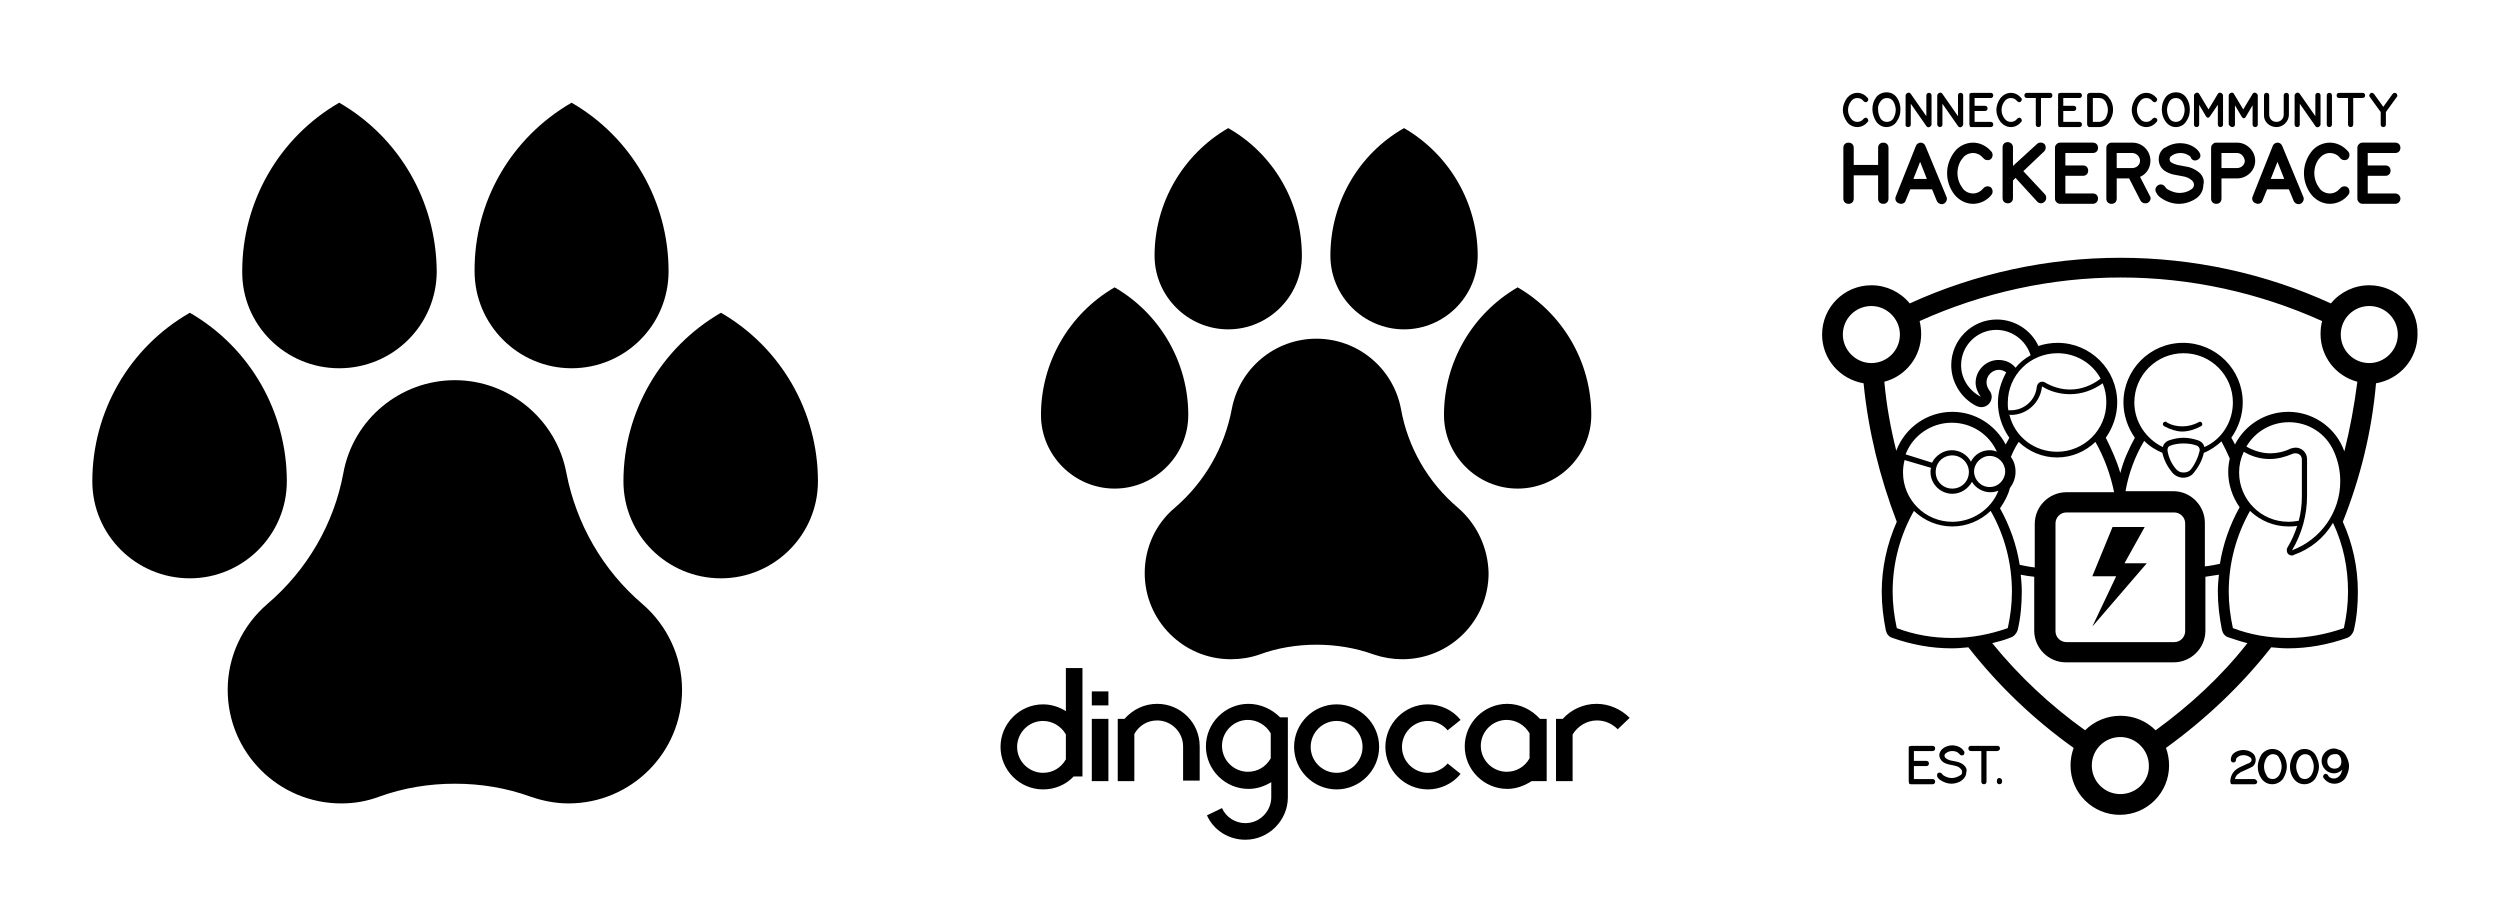 <?xml version="1.0" encoding="utf-8"?>
<!-- Generator: Adobe Illustrator 13.0.0, SVG Export Plug-In . SVG Version: 6.00 Build 14948)  -->
<!DOCTYPE svg PUBLIC "-//W3C//DTD SVG 1.1//EN" "http://www.w3.org/Graphics/SVG/1.1/DTD/svg11.dtd">
<svg version="1.1" id="Layer_1" xmlns="http://www.w3.org/2000/svg" xmlns:xlink="http://www.w3.org/1999/xlink" x="0px" y="0px"
	 width="482px" height="178px" viewBox="0 0 482 178" enable-background="new 0 0 482 178" xml:space="preserve">
<path d="M396.8,24c0,0.1,0.1,0.3,0.1,0.4c0.1,0.1,0.2,0.1,0.4,0.1h3.6c0.3,0,0.5-0.2,0.5-0.5s-0.2-0.5-0.5-0.5v0h-3.1v-2.1h2
	c0.3,0,0.5-0.2,0.5-0.5c0-0.3-0.2-0.5-0.5-0.5h-2v-1.5h3.1c0.3,0,0.5-0.2,0.5-0.5c0-0.3-0.2-0.5-0.5-0.5h-3.6
	c-0.1,0-0.3,0.1-0.4,0.1c-0.1,0.1-0.1,0.2-0.1,0.4v2.5c0,0,0,0,0,0s0,0,0,0V24z M442.9,24.5c0.3,0,0.5-0.2,0.5-0.5v-4l3,4.3
	c0.1,0.2,0.4,0.3,0.6,0.2c0.2-0.1,0.4-0.3,0.4-0.5v-5.6c0-0.3-0.2-0.5-0.5-0.5s-0.5,0.2-0.5,0.5l0,4l-3-4.3
	c-0.1-0.2-0.4-0.3-0.6-0.2c-0.2,0.1-0.4,0.3-0.4,0.5V24C442.4,24.3,442.6,24.5,442.9,24.5z M389.7,23.5c0.2-0.2,0.1-0.5-0.1-0.7
	c-0.2-0.2-0.5-0.1-0.7,0.1c-0.3,0.4-0.7,0.6-1.2,0.6c-0.5,0-0.9-0.2-1.2-0.6c-0.4-0.5-0.6-1.1-0.6-1.7c0-0.6,0.2-1.2,0.6-1.7
	c0.3-0.4,0.7-0.6,1.2-0.6c0.5,0,0.9,0.2,1.2,0.6c0.2,0.2,0.5,0.3,0.7,0.1s0.3-0.5,0.1-0.7c-0.5-0.6-1.2-1-2-1c-0.8,0-1.5,0.4-2,1
	c-0.5,0.7-0.8,1.5-0.8,2.3s0.3,1.6,0.8,2.3c0.5,0.6,1.2,1,2,1C388.5,24.5,389.2,24.1,389.7,23.5z M419.5,24.5c0.8,0,1.6-0.4,2-1.1
	c0.5-0.7,0.7-1.4,0.7-2.3c0-0.8-0.2-1.6-0.7-2.3c-0.5-0.7-1.2-1-2-1c-0.8,0-1.6,0.4-2,1c-0.5,0.7-0.7,1.4-0.7,2.3
	c0,0.8,0.2,1.6,0.7,2.3C418,24.1,418.7,24.5,419.5,24.5z M418.3,19.5c0.3-0.4,0.7-0.6,1.2-0.6c0.5,0,0.9,0.2,1.2,0.6
	c0.3,0.5,0.5,1.1,0.5,1.7c0,0.6-0.2,1.2-0.5,1.7c-0.3,0.4-0.7,0.6-1.2,0.6c-0.5,0-0.9-0.2-1.2-0.6c-0.3-0.5-0.5-1.1-0.5-1.7
	C417.8,20.6,418,20,418.3,19.5z M374,24.5c0.3,0,0.5-0.2,0.5-0.5h0v-4l3,4.3c0.1,0.2,0.4,0.3,0.6,0.2c0.2-0.1,0.4-0.3,0.4-0.5v-5.6
	c0-0.3-0.2-0.5-0.5-0.5s-0.5,0.2-0.5,0.5l0,4l-3-4.3c-0.1-0.2-0.4-0.3-0.6-0.2c-0.2,0.1-0.4,0.3-0.4,0.5V24
	C373.5,24.3,373.8,24.5,374,24.5z M363.7,24.5c0.8,0,1.6-0.4,2-1.1c0.5-0.7,0.7-1.4,0.7-2.3c0-0.8-0.2-1.6-0.7-2.3
	c-0.5-0.7-1.2-1-2-1c-0.8,0-1.6,0.4-2,1c-0.5,0.7-0.7,1.4-0.7,2.3c0,0.8,0.3,1.6,0.7,2.3C362.2,24.1,362.9,24.5,363.7,24.5z
	 M362.6,19.5c0.3-0.4,0.7-0.6,1.2-0.6c0.5,0,0.9,0.2,1.2,0.6c0.3,0.5,0.5,1.1,0.5,1.7c0,0.6-0.2,1.2-0.5,1.7
	c-0.3,0.4-0.7,0.6-1.2,0.6c-0.5,0-0.9-0.2-1.2-0.6c-0.3-0.5-0.5-1.1-0.5-1.7C362,20.6,362.2,20,362.6,19.5z M367.9,24.5
	c0.3,0,0.5-0.2,0.5-0.5v-4l3,4.3c0.1,0.2,0.4,0.3,0.6,0.2c0.2-0.1,0.4-0.3,0.4-0.5v-5.6c0-0.3-0.2-0.5-0.5-0.5
	c-0.3,0-0.5,0.2-0.5,0.5v4l-3-4.3c-0.1-0.2-0.4-0.3-0.6-0.2c-0.2,0.1-0.4,0.3-0.4,0.5V24C367.3,24.3,367.6,24.5,367.9,24.5z
	 M358.1,24.5c0.8,0,1.5-0.4,2-1c0.2-0.2,0.1-0.5-0.1-0.7s-0.5-0.1-0.7,0.1c-0.3,0.4-0.7,0.6-1.2,0.6c-0.5,0-0.9-0.2-1.2-0.6
	c-0.4-0.5-0.6-1.1-0.6-1.7c0-0.6,0.2-1.2,0.6-1.7c0.3-0.4,0.7-0.6,1.2-0.6c0.5,0,0.9,0.2,1.2,0.6c0.2,0.2,0.5,0.3,0.7,0.1
	c0.2-0.2,0.3-0.5,0.1-0.7h0c-0.5-0.6-1.2-1-2-1s-1.5,0.4-2,1c-0.5,0.7-0.8,1.5-0.8,2.3c0,0.8,0.3,1.6,0.8,2.3
	C356.5,24.1,357.3,24.5,358.1,24.5z M383.8,18.9c0.3,0,0.5-0.2,0.5-0.5c0-0.3-0.2-0.5-0.5-0.5h-3.6c-0.1,0-0.3,0.1-0.4,0.1
	c-0.1,0.1-0.1,0.2-0.1,0.4V24c0,0.1,0.1,0.3,0.1,0.4c0.1,0.1,0.2,0.1,0.4,0.1h3.6c0.3,0,0.5-0.2,0.5-0.5s-0.2-0.5-0.5-0.5v0h-3.1
	v-2.1h2c0.3,0,0.5-0.2,0.5-0.5c0-0.3-0.2-0.5-0.5-0.5h-2v-1.5H383.8z M415.7,22.8c-0.2-0.2-0.5-0.1-0.7,0.1
	c-0.3,0.4-0.7,0.6-1.2,0.6c-0.5,0-0.9-0.2-1.2-0.6c-0.4-0.5-0.6-1.1-0.6-1.7c0-0.6,0.2-1.2,0.6-1.7c0.3-0.4,0.7-0.6,1.2-0.6
	c0.5,0,0.9,0.2,1.2,0.6c0.2,0.2,0.5,0.3,0.7,0.1c0.2-0.2,0.3-0.5,0.1-0.7l0,0c-0.5-0.6-1.2-1-2-1c-0.8,0-1.5,0.4-2,1
	c-0.5,0.7-0.8,1.5-0.8,2.3s0.3,1.6,0.8,2.3c0.5,0.6,1.2,1,2,1c0.8,0,1.5-0.4,2-1C416,23.3,416,22.9,415.7,22.8z M438.9,24.5
	c1.3,0,2.4-1.1,2.4-2.4v-3.7c0-0.3-0.2-0.5-0.5-0.5c-0.3,0-0.5,0.2-0.5,0.5v3.7c0,0.8-0.6,1.4-1.4,1.4c-0.8,0-1.4-0.6-1.4-1.4v-3.7
	c0-0.3-0.2-0.5-0.5-0.5c-0.3,0-0.5,0.2-0.5,0.5v3.7C436.4,23.4,437.5,24.5,438.9,24.5z M430.4,24.5c0.3,0,0.5-0.2,0.5-0.5v-3.7
	l1.3,2.2c0.1,0.2,0.3,0.3,0.4,0.3c0.2,0,0.3-0.1,0.4-0.3l1.3-2.2l0,3.7c0,0.3,0.2,0.5,0.5,0.5c0.3,0,0.5-0.2,0.5-0.5v-5.6
	c0-0.2-0.2-0.4-0.4-0.5c-0.2-0.1-0.5,0-0.6,0.2l-1.8,3l-1.8-3c-0.1-0.2-0.3-0.3-0.6-0.2c-0.2,0.1-0.4,0.3-0.4,0.5V24
	C429.9,24.3,430.1,24.5,430.4,24.5z M427.6,20.2V24c0,0.3,0.2,0.5,0.5,0.5c0.3,0,0.5-0.2,0.5-0.5l0-5.6c0-0.2-0.2-0.4-0.4-0.5
	c-0.2-0.1-0.5,0-0.6,0.2l-1.8,3l-1.8-3c-0.1-0.2-0.4-0.3-0.6-0.2c-0.2,0.1-0.4,0.3-0.4,0.5V24c0,0.3,0.2,0.5,0.5,0.5
	c0.3,0,0.5-0.2,0.5-0.5h0v-3.8l1.3,2.2c0.1,0.2,0.3,0.3,0.4,0.3s0.3-0.1,0.4-0.3L427.6,20.2z M459,21.6V24c0,0.3,0.2,0.5,0.5,0.5
	s0.5-0.2,0.5-0.5v-2.4l2.1-2.9c0.2-0.2,0.1-0.5-0.1-0.7c-0.2-0.2-0.5-0.1-0.7,0.1l-1.8,2.5l-1.8-2.5c-0.2-0.2-0.5-0.3-0.7-0.1
	c-0.2,0.2-0.3,0.5-0.1,0.7L459,21.6z M456,18.4c0-0.3-0.2-0.5-0.5-0.5h-4.5c-0.3,0-0.5,0.2-0.5,0.5s0.2,0.5,0.5,0.5h1.7V24
	c0,0.3,0.2,0.5,0.5,0.5s0.5-0.2,0.5-0.5v-5.1h1.7C455.8,18.9,456,18.7,456,18.4z M395.3,17.9h-4.5c-0.3,0-0.5,0.2-0.5,0.5
	s0.2,0.5,0.5,0.5h1.7V24c0,0.3,0.2,0.5,0.5,0.5c0.3,0,0.5-0.2,0.5-0.5v-5.1h1.7c0.3,0,0.5-0.2,0.5-0.5S395.5,17.9,395.3,17.9z
	 M406.7,23.4c0.4-0.7,0.7-1.4,0.7-2.2c0-0.8-0.2-1.6-0.7-2.2c-0.4-0.7-1.2-1.1-2-1.1H403c-0.1,0-0.3,0.1-0.4,0.1
	c-0.1,0.1-0.2,0.2-0.2,0.4V24c0,0.1,0.1,0.3,0.2,0.4c0.1,0.1,0.2,0.1,0.4,0.1h1.7C405.5,24.5,406.3,24.1,406.7,23.4z M404.7,23.5
	h-1.2v-4.6h1.2c0.5,0,0.9,0.2,1.2,0.6c0.3,0.5,0.5,1.1,0.5,1.7c0,0.6-0.2,1.2-0.5,1.7C405.6,23.2,405.1,23.5,404.7,23.5z
	 M449.1,24.5c0.3,0,0.5-0.2,0.5-0.5v-5.6c0-0.3-0.2-0.5-0.5-0.5c-0.3,0-0.5,0.2-0.5,0.5V24C448.6,24.3,448.8,24.5,449.1,24.5z
	 M449.2,29.5c0.8,0,1.6,0.4,2,1c0.3,0.4,1,0.5,1.4,0.2c0.4-0.3,0.5-1,0.2-1.4l0,0c-0.9-1.1-2.2-1.8-3.6-1.8c-1.4,0-2.8,0.7-3.6,1.8
	c-0.9,1.2-1.4,2.6-1.4,4.1c0,1.5,0.5,2.9,1.4,4.1c0.9,1.1,2.2,1.8,3.6,1.8h0c1.4,0,2.8-0.7,3.6-1.8c0.3-0.4,0.2-1.1-0.2-1.4
	c-0.4-0.3-1.1-0.2-1.4,0.2c-0.5,0.6-1.2,1-2,1c-0.8,0-1.6-0.4-2-1c-0.6-0.8-1-1.8-1-2.9c0-1,0.3-2.1,1-2.9
	C447.7,29.9,448.4,29.5,449.2,29.5z M423.8,33.1c-0.7-0.5-1.5-0.9-2.4-1l-1.6-0.3c-0.4-0.1-0.9-0.3-1.2-0.5c0,0,0,0,0,0
	c-0.2-0.1-0.3-0.4-0.3-0.6c0-0.2,0.1-0.5,0.3-0.6c0,0,0,0,0,0c0.5-0.4,1.1-0.6,1.8-0.6s1.2,0.2,1.8,0.6c0.1,0.1,0.2,0.2,0.2,0.3
	c0.2,0.5,0.8,0.7,1.3,0.4c0.5-0.2,0.7-0.8,0.4-1.3c-0.2-0.4-0.5-0.7-0.9-1c-0.8-0.6-1.9-0.9-2.9-0.9c-1,0-2,0.3-2.9,0.9
	c0,0,0,0-0.1,0c-0.7,0.5-1.1,1.3-1.1,2.2c0,0.9,0.4,1.7,1.1,2.2c0,0,0,0,0,0c0.6,0.4,1.3,0.7,2,0.8l1.6,0.3c0.6,0.1,1.1,0.3,1.6,0.7
	c0.3,0.2,0.5,0.6,0.5,0.9c0,0.4-0.2,0.7-0.5,0.9c-0.7,0.5-1.5,0.7-2.3,0.7c-0.8,0-1.6-0.3-2.3-0.7c-0.1-0.1-0.3-0.2-0.4-0.4
	c-0.3-0.5-0.9-0.7-1.4-0.4s-0.7,0.9-0.4,1.4c0.2,0.4,0.5,0.8,1,1.1c1,0.7,2.2,1.1,3.4,1.1h0c1.2,0,2.4-0.4,3.4-1.1
	c0.8-0.6,1.3-1.5,1.3-2.5C425.1,34.6,424.6,33.7,423.8,33.1z M364.1,28.5c0-0.6-0.4-1-1-1c-0.6,0-1,0.4-1,1v3.3h-4.7v-3.3
	c0-0.6-0.4-1-1-1s-1,0.4-1,1v9.8c0,0.6,0.4,1,1,1s1-0.4,1-1v-4.5h4.7v4.5c0,0.6,0.4,1,1,1c0.6,0,1-0.4,1-1v-5.4c0,0,0,0,0,0s0,0,0,0
	V28.5z M412.6,34.1c1.2-0.5,2-1.7,2-3.1c0-1.9-1.5-3.5-3.5-3.5h-4c-0.3,0-0.5,0.1-0.7,0.3c-0.2,0.2-0.3,0.4-0.3,0.7v9.8
	c0,0.6,0.4,1,1,1s1-0.4,1-1h0v-3.9l2.4,0l2.2,4.3c0.2,0.3,0.5,0.5,0.9,0.5c0.2,0,0.3,0,0.5-0.1c0.5-0.3,0.7-0.9,0.4-1.3L412.6,34.1z
	 M411.1,32.4h-3v-2.9h3c0.8,0,1.5,0.7,1.5,1.5C412.6,31.8,411.9,32.4,411.1,32.4z M440,28.1c-0.2-0.4-0.5-0.6-0.9-0.6
	c-0.4,0-0.8,0.3-0.9,0.6l-3.9,9.8c-0.2,0.5,0,1.1,0.6,1.3c0.1,0,0.2,0.1,0.4,0.1c0.4,0,0.8-0.2,0.9-0.6l0,0l0.9-2.2h4.2l0.9,2.2
	c0.2,0.5,0.8,0.8,1.3,0.6s0.8-0.8,0.6-1.3L440,28.1z M437.8,34.5l1.3-3.3l1.3,3.3H437.8z M461.8,37.3L461.8,37.3l-5.3,0v-3.4h3.4
	c0.6,0,1-0.4,1-1c0-0.6-0.4-1-1-1h-3.4v-2.4h5.3c0.6,0,1-0.4,1-1c0-0.6-0.4-1-1-1h-6.3c-0.3,0-0.5,0.1-0.7,0.3s-0.3,0.4-0.3,0.7v9.8
	c0,0.3,0.1,0.5,0.3,0.7s0.4,0.3,0.7,0.3h6.3c0.6,0,1-0.5,1-1C462.8,37.8,462.4,37.3,461.8,37.3z M431.3,27.5h-4
	c-0.3,0-0.5,0.1-0.7,0.3c-0.2,0.2-0.3,0.4-0.3,0.7v9.8c0,0.6,0.4,1,1,1s1-0.4,1-1h0v-3.9l3,0c1.9,0,3.5-1.5,3.5-3.4
	C434.8,29.1,433.2,27.5,431.3,27.5z M431.3,32.4h-3v-2.9h3c0.8,0,1.4,0.7,1.5,1.5C432.8,31.8,432.1,32.4,431.3,32.4z M380.4,29.5
	c0.8,0,1.5,0.4,2,1c0.3,0.4,1,0.5,1.4,0.2c0.4-0.3,0.5-1,0.2-1.4v0c-0.9-1.1-2.2-1.8-3.6-1.8c-1.4,0-2.8,0.7-3.6,1.8
	c-0.9,1.2-1.4,2.6-1.4,4.1c0,1.5,0.5,2.9,1.4,4.1c0.9,1.1,2.2,1.8,3.6,1.8h0c1.4,0,2.8-0.7,3.6-1.8c0.3-0.4,0.2-1.1-0.2-1.4
	c-0.4-0.3-1.1-0.2-1.4,0.2c-0.5,0.6-1.2,1-2,1c-0.8,0-1.6-0.4-2-1c-0.6-0.8-1-1.8-1-2.9c0-1,0.3-2.1,1-2.9
	C378.8,29.9,379.6,29.5,380.4,29.5z M371.2,28.1c-0.2-0.4-0.5-0.6-0.9-0.6c-0.4,0-0.8,0.3-0.9,0.6l-3.9,9.8c-0.2,0.5,0,1.1,0.6,1.3
	c0.1,0,0.2,0.1,0.4,0.1c0.4,0,0.8-0.2,0.9-0.6l0,0l0.9-2.2h4.2l0.9,2.2c0.2,0.5,0.8,0.8,1.3,0.6c0.5-0.2,0.8-0.8,0.6-1.3L371.2,28.1
	z M368.9,34.5l1.3-3.3l1.3,3.3H368.9z M403.5,29.5c0.6,0,1-0.4,1-1c0-0.6-0.4-1-1-1h-6.3c-0.3,0-0.5,0.1-0.7,0.3
	c-0.2,0.2-0.3,0.4-0.3,0.7v9.8c0,0.3,0.1,0.5,0.3,0.7c0.2,0.2,0.4,0.3,0.7,0.3h6.3c0.6,0,1-0.5,1-1c0-0.6-0.4-1-1-1v0h-5.3v-3.4h3.4
	c0.6,0,1-0.4,1-1c0-0.6-0.4-1-1-1h-3.4v-2.4H403.5z M390.1,33l4-3.8c0.4-0.4,0.4-1,0.1-1.4c-0.4-0.4-1-0.4-1.4-0.1l-4.7,4.3v-3.6
	c0-0.6-0.5-1-1-1c-0.6,0-1,0.4-1,1v9.8c0,0.6,0.4,1,1,1c0.6,0,1-0.4,1-1v-3.4l0.5-0.5l4.2,4.6c0.2,0.2,0.5,0.3,0.7,0.3
	c0.2,0,0.5-0.1,0.7-0.3c0.4-0.4,0.4-1,0.1-1.4L390.1,33z"/>
<path d="M434.6,150.2h-3.7c0.1-0.5,0.4-0.9,0.8-1.1c0.2-0.2,0.4-0.3,0.7-0.4l1.3-0.6c0.2-0.1,0.4-0.2,0.6-0.3
	c0.4-0.3,0.6-0.8,0.6-1.3c0-0.5-0.2-1-0.6-1.3c-0.5-0.4-1.1-0.6-1.8-0.6c-0.6,0-1.3,0.2-1.8,0.6c-0.4,0.3-0.6,0.8-0.6,1.3
	c0,0.3,0.2,0.5,0.5,0.5c0.3,0,0.5-0.2,0.5-0.5c0-0.2,0.1-0.4,0.3-0.5c0.3-0.3,0.7-0.4,1.2-0.4c0.4,0,0.8,0.1,1.2,0.4
	c0.2,0.1,0.3,0.3,0.3,0.5c0,0.2-0.1,0.4-0.3,0.5c-0.1,0.1-0.2,0.2-0.4,0.2l-1.3,0.6c-0.3,0.1-0.6,0.3-0.9,0.5
	c-0.8,0.6-1.2,1.5-1.2,2.4c0,0.1,0.1,0.3,0.1,0.4c0.1,0.1,0.2,0.1,0.4,0.1h4.2c0.3,0,0.5-0.2,0.5-0.5
	C435.1,150.4,434.8,150.2,434.6,150.2z M439.8,145.8l0.4-0.3c-0.5-0.7-1.2-1.1-2.1-1.1c-0.8,0-1.6,0.4-2.1,1.1
	c-0.4,0.7-0.7,1.5-0.7,2.3c0,0.8,0.2,1.6,0.7,2.3c0.5,0.7,1.2,1.1,2.1,1.1h0c0.8,0,1.6-0.4,2.1-1.1c0.4-0.7,0.7-1.5,0.7-2.3
	c0-0.8-0.2-1.6-0.7-2.3L439.8,145.8z M439.4,149.5c-0.3,0.4-0.7,0.7-1.2,0.7s-1-0.2-1.2-0.7c-0.3-0.5-0.5-1.1-0.5-1.7
	c0-0.6,0.2-1.2,0.5-1.7c0.3-0.4,0.7-0.7,1.2-0.7c0.5,0,1,0.2,1.2,0.7c0.3,0.5,0.5,1.1,0.5,1.7C439.9,148.4,439.7,149,439.4,149.5z
	 M446.4,145.5c-0.5-0.7-1.2-1.1-2.1-1.1c-0.8,0-1.6,0.4-2.1,1.1c-0.4,0.7-0.7,1.5-0.7,2.3c0,0.8,0.2,1.6,0.7,2.3
	c0.5,0.7,1.2,1.1,2.1,1.1h0c0.8,0,1.6-0.4,2.1-1.1c0.4-0.7,0.7-1.5,0.7-2.3C447.1,147,446.8,146.2,446.4,145.5L446.4,145.5z
	 M445.6,149.5c-0.3,0.4-0.7,0.7-1.2,0.7c-0.5,0-1-0.2-1.2-0.7c-0.3-0.5-0.5-1.1-0.5-1.7c0-0.6,0.2-1.2,0.5-1.7
	c0.3-0.4,0.7-0.7,1.2-0.7c0.5,0,1,0.2,1.2,0.7c0.3,0.5,0.5,1.1,0.5,1.7C446.1,148.4,445.9,149,445.6,149.5z M452.2,145.5
	c-0.2-0.3-0.4-0.5-0.7-0.7c0,0-0.1,0-0.1-0.1c-0.1-0.1-0.2-0.1-0.3-0.1c-0.1,0-0.2-0.1-0.3-0.1c-0.1,0-0.1,0-0.2-0.1
	c-0.2,0-0.4-0.1-0.6-0.1c-1.3,0-2.4,1.1-2.4,2.4c0,1.3,1.1,2.4,2.4,2.4c0.6,0,1.2-0.3,1.6-0.7c-0.1,0.3-0.2,0.7-0.4,1
	c-0.3,0.4-0.7,0.7-1.2,0.7s-1-0.2-1.2-0.7c-0.2-0.2-0.5-0.3-0.7-0.1c-0.2,0.2-0.3,0.5-0.1,0.7l0,0c0.5,0.7,1.2,1.1,2.1,1.1h0
	c0.8,0,1.6-0.4,2.1-1.1c0.4-0.7,0.7-1.5,0.7-2.3C452.9,147,452.6,146.2,452.2,145.5z M450.1,148.2c-0.8,0-1.4-0.6-1.4-1.4
	c0-0.8,0.6-1.4,1.4-1.4c0,0,0,0,0,0c0.1,0,0.2,0,0.3,0c0.1,0,0.1,0,0.1,0c0,0,0.1,0,0.1,0c0.5,0.2,0.8,0.7,0.8,1.3
	C451.5,147.6,450.9,148.2,450.1,148.2z"/>
<path d="M417.3,82.2c-0.2-0.1-0.3-0.3-0.3-0.4c0-0.3,0.2-0.5,0.5-0.5c0.1,0,0.2,0,0.2,0.1l0,0c1,0.6,2,0.8,3.1,0.8
	c1.1,0,2.2-0.3,3.1-0.8l0,0c0.1,0,0.2-0.1,0.2-0.1c0.3,0,0.5,0.2,0.5,0.5c0,0.2-0.1,0.3-0.3,0.4l0,0c-1.1,0.6-2.4,1-3.6,1
	C419.7,83.2,418.4,82.8,417.3,82.2L417.3,82.2z"/>
<polygon points="403.4,120.8 408,111.1 403.4,111.1 407.3,101.6 413.5,101.6 409.6,108.6 413.9,108.6 "/>
<path d="M456.8,55c-2.9,0-5.6,1.3-7.4,3.5c-12.7-5.8-26.6-8.8-40.6-8.8c-14,0-27.9,3-40.6,8.8c-1.8-2.2-4.5-3.5-7.4-3.5
	c-5.3,0-9.5,4.3-9.5,9.5c0,4.7,3.4,8.6,8,9.4c0.9,9.1,3.1,18.1,6.4,26.7c-1.9,4.3-2.9,8.9-2.9,13.5c0,2.5,0.3,5,0.8,7.5
	c0.2,0.7,0.6,1.2,1.3,1.4c3.7,1.3,7.5,2,11.4,2c1.1,0,2.2-0.1,3.2-0.2c5.8,7.4,12.6,13.9,20.3,19.4c-0.4,1.1-0.6,2.2-0.6,3.4
	c0,5.3,4.3,9.5,9.5,9.5c5.3,0,9.5-4.3,9.5-9.5c0-1.2-0.2-2.3-0.6-3.4c7.6-5.5,14.5-12,20.3-19.4c1.1,0.1,2.2,0.2,3.2,0.2
	c3.9,0,7.7-0.7,11.4-2c0.6-0.2,1.1-0.8,1.3-1.4c0.6-2.5,0.8-5,0.8-7.5c0-4.7-1-9.3-2.9-13.5c3.4-8.5,5.6-17.5,6.4-26.7
	c4.6-0.8,8-4.7,8-9.4C466.3,59.2,462,55,456.8,55z M355.3,64.5c0-3.1,2.5-5.5,5.5-5.5s5.5,2.5,5.5,5.5c0,3.1-2.5,5.5-5.5,5.5
	S355.3,67.5,355.3,64.5z M376.4,123c-3.7,0-7.3-0.6-10.7-1.9c-0.5-2.3-0.8-4.7-0.8-7c0-5.5,1.4-10.8,4.1-15.6c2,1.9,4.6,3,7.4,3
	s5.4-1.1,7.4-3c2.7,4.7,4.1,10.1,4.1,15.6c0,2.4-0.3,4.7-0.8,7C383.7,122.3,380.1,123,376.4,123z M381.9,76.5
	c-2.3-1.2-3.8-3.5-3.8-6.1c0-3.8,3.1-6.8,6.8-6.8c3,0,5.7,2,6.6,4.9c-1.1,0.6-2.1,1.4-2.9,2.4c-0.8-1-2-1.5-3.3-1.5
	c-2.4,0-4.4,2-4.4,4.4C380.9,74.7,381.3,75.7,381.9,76.5z M396.7,68.1c3.5,0,6.7,1.9,8.3,4.9c-1.7,1.3-3.7,2.1-5.9,2.1
	c-1.7,0-3.4-0.5-4.9-1.4c-0.2-0.1-0.3-0.1-0.5-0.1c-0.5,0-0.9,0.4-1,0.9c-0.2,2.6-2.4,4.6-5,4.6c-0.2,0-0.3,0-0.5,0
	c-0.1-0.5-0.1-0.9-0.1-1.4C387.1,72.3,391.4,68.1,396.7,68.1z M387.7,80c3.1,0,5.7-2.4,6-5.5c1.6,1,3.5,1.5,5.4,1.5
	c2.3,0,4.5-0.8,6.3-2.1c0.5,1.2,0.7,2.4,0.7,3.7c0,5.3-4.3,9.5-9.5,9.5c-4.4,0-8.2-2.9-9.2-7.2C387.5,80,387.6,80,387.7,80z
	 M387.5,94.1c0.7-0.9,1.1-2,1.1-3.2c0-1-0.3-2-0.9-2.8c0.4-1,0.9-2,1.5-2.9c2,1.9,4.6,3,7.4,3c2.8,0,5.4-1.1,7.4-3
	c1.7,3,2.9,6.3,3.6,9.7h-9.2c-3.3,0-6.1,2.7-6.1,6.1v8.4c-1-0.1-1.9-0.3-2.9-0.5c-0.6-3.8-1.9-7.5-3.8-10.9h0
	C386.5,96.7,387.2,95.4,387.5,94.1z M423.8,84.9c-0.9-0.3-1.9-0.5-2.8-0.5c-1,0-1.9,0.2-2.8,0.5c-0.6,0.2-1.1,0.7-1.2,1.3
	c-3.3-1.6-5.5-4.9-5.5-8.6c0-5.3,4.3-9.5,9.5-9.5c5.3,0,9.5,4.3,9.5,9.5c0,3.7-2.1,7.1-5.5,8.6C424.9,85.6,424.4,85.1,423.8,84.9z
	 M424.1,86.7c0,0.1,0,0.1,0,0.2c-0.3,1.3-0.9,2.6-1.7,3.6c-0.3,0.4-0.8,0.6-1.4,0.6s-1-0.2-1.4-0.6c-0.9-1-1.5-2.3-1.7-3.6
	c0-0.1,0-0.1,0-0.2c0-0.4,0.2-0.7,0.6-0.8c0.8-0.3,1.7-0.4,2.5-0.4s1.7,0.1,2.5,0.4C423.8,86,424.1,86.3,424.1,86.7z M416.9,87.3
	c0.3,1.4,1,2.7,1.9,3.8c0.5,0.6,1.3,1,2.1,1s1.6-0.3,2.1-1c0.9-1.1,1.6-2.4,1.9-3.8c1.3-0.5,2.4-1.3,3.4-2.2
	c0.6,1.1,1.1,2.2,1.6,3.3c-0.2,0.9-0.3,1.7-0.3,2.6c0,2.4,0.8,4.8,2.2,6.8c-1.9,3.4-3.2,7.1-3.8,10.9c-0.9,0.2-1.9,0.4-2.9,0.5v-8.4
	c0-3.3-2.7-6.1-6.1-6.1l-9.2,0c0.6-3.4,1.8-6.7,3.6-9.7C414.5,86.1,415.7,86.8,416.9,87.3z M442.6,86.3c-0.3,0-0.7,0.1-1,0.2
	c-1.2,0.6-2.6,0.9-3.9,0.9c-1.6,0-3.2-0.5-4.6-1.3c1.7-2.9,4.8-4.7,8.2-4.7c3.8,0,7.2,2.2,8.7,5.7c0.8,1.8,1.2,3.7,1.2,5.7
	c0,5.9-3.7,11.2-9.3,13.3c1.9-3.2,2.9-6.8,2.9-10.5v-7.1C444.8,87.3,443.8,86.3,442.6,86.3z M437.6,88.5c1.5,0,3-0.4,4.4-1
	c0.2-0.1,0.4-0.1,0.6-0.1c0.7,0,1.2,0.5,1.2,1.2h0v7.1c0,1.6-0.2,3.2-0.6,4.7c-0.6,0.1-1.3,0.2-2,0.2c-5.3,0-9.5-4.3-9.5-9.5
	c0-1.4,0.3-2.7,0.9-4C434.1,88,435.8,88.5,437.6,88.5z M419.2,98.8c1.1,0,2.1,0.9,2.1,2.1v20.8c0,1.1-0.9,2.1-2.1,2.1h-20.8
	c-1.1,0-2.1-0.9-2.1-2.1v-20.8c0-1.1,0.9-2.1,2.1-2.1H419.2z M383.6,93.9c-1.7,0-3-1.4-3-3s1.4-3,3-3c1.7,0,3,1.4,3,3
	S385.3,93.9,383.6,93.9z M383.6,86.8c-1.5,0-2.9,0.8-3.6,2.2c-0.7-1.3-2.1-2.2-3.7-2.2c-1.6,0-3.1,1-3.8,2.4l-5.1-1.6
	c1.4-3.7,5-6.1,8.9-6.1c3.8,0,7.2,2.2,8.7,5.6C384.6,86.9,384.1,86.8,383.6,86.8z M379.6,91c0,1.8-1.4,3.2-3.2,3.2
	c-1.8,0-3.2-1.4-3.2-3.2c0-1.8,1.4-3.2,3.2-3.2C378.2,87.8,379.6,89.3,379.6,91z M372.3,90.2c-0.1,0.3-0.1,0.5-0.1,0.8
	c0,2.3,1.9,4.2,4.2,4.2c1.6,0,3-0.9,3.8-2.3c0.7,1.2,2.1,2,3.5,2c0.6,0,1.1-0.1,1.6-0.3v0h0c0,0,0,0,0,0c-1.4,3.6-5,6-8.9,6
	c-5.3,0-9.5-4.3-9.5-9.5c0-0.8,0.1-1.6,0.3-2.4L372.3,90.2z M408.8,153.1c-3.1,0-5.5-2.5-5.5-5.5c0-3.1,2.5-5.5,5.5-5.5
	s5.5,2.5,5.5,5.5C414.4,150.6,411.9,153.1,408.8,153.1z M415.6,140.8c-1.8-1.8-4.2-2.8-6.8-2.8c-2.5,0-5,1-6.8,2.8
	c-6.7-4.8-12.7-10.4-17.9-16.8c1.2-0.3,2.4-0.6,3.6-1.1c0.6-0.2,1.1-0.8,1.3-1.4c0.6-2.5,0.8-5,0.8-7.5c0-1.1-0.1-2.2-0.2-3.2
	c0.9,0.2,1.7,0.3,2.6,0.4v10.4c0,3.3,2.7,6.1,6.1,6.1h20.8c3.3,0,6.1-2.7,6.1-6.1v-10.4c0.9-0.1,1.7-0.3,2.6-0.4
	c-0.1,1.1-0.2,2.2-0.2,3.2c0,2.5,0.3,5,0.8,7.5c0.2,0.7,0.6,1.2,1.3,1.4c1.2,0.4,2.4,0.8,3.6,1.1C428.3,130.4,422.2,136,415.6,140.8
	z M452.7,114.1c0,2.4-0.3,4.7-0.8,7c-3.4,1.2-7.1,1.9-10.7,1.9c-3.7,0-7.3-0.6-10.7-1.9c-0.5-2.3-0.8-4.7-0.8-7
	c0-5.5,1.4-10.8,4.1-15.6c2,1.9,4.6,3,7.4,3c0.6,0,1.1,0,1.7-0.1c-0.5,1.5-1.1,2.9-1.9,4.2c-0.1,0.2-0.1,0.3-0.1,0.5
	c0,0.6,0.4,1,1,1c0.1,0,0.2,0,0.3-0.1c3.2-1.1,5.9-3.3,7.6-6.2C451.8,105,452.7,109.5,452.7,114.1z M452,87
	c-0.1-0.2-0.2-0.4-0.3-0.7c-1.8-4.2-6-6.9-10.5-6.9c-4.3,0-8.3,2.4-10.3,6.3c-0.2-0.5-0.5-0.9-0.7-1.3c1.4-2,2.2-4.4,2.2-6.8
	c0-6.4-5.2-11.5-11.5-11.5c-6.4,0-11.5,5.2-11.5,11.5c0,2.4,0.8,4.8,2.2,6.8c-1.2,2.2-2.2,4.4-2.8,6.8c-0.7-2.4-1.7-4.6-2.8-6.8
	c1.4-2,2.2-4.4,2.2-6.8c0-6.4-5.2-11.5-11.5-11.5c-1.2,0-2.5,0.2-3.7,0.6c-1.4-3.1-4.6-5.1-8-5.1c-4.9,0-8.8,4-8.8,8.8
	c0,3.3,1.9,6.4,4.9,7.9c0.3,0.1,0.6,0.2,0.9,0.2c1.1,0,2-0.9,2-2c0-0.5-0.2-0.9-0.5-1.3c-0.3-0.4-0.5-1-0.5-1.5
	c0-1.3,1.1-2.4,2.4-2.4c0.5,0,1,0.2,1.4,0.5c-1,1.8-1.6,3.8-1.6,5.8c0,2.4,0.8,4.8,2.2,6.8c-0.2,0.4-0.5,0.9-0.7,1.3
	c-2-3.8-5.9-6.3-10.3-6.3c-4.8,0-9.1,3-10.8,7.5c-1.1-4.4-1.9-8.8-2.3-13.3c4.2-1.1,7.1-4.9,7.1-9.2c0-0.8-0.1-1.7-0.3-2.5
	c12.2-5.5,25.4-8.4,38.8-8.4c13.4,0,26.6,2.9,38.8,8.4c-0.2,0.8-0.3,1.6-0.3,2.5c0,4.3,2.9,8.1,7.1,9.2
	C453.9,78.2,453.1,82.6,452,87z M456.8,70c-3.1,0-5.5-2.5-5.5-5.5c0-3.1,2.5-5.5,5.5-5.5c3.1,0,5.5,2.5,5.5,5.5
	C462.3,67.5,459.8,70,456.8,70z"/>
<path d="M372.6,144.8c0.3,0,0.5-0.2,0.5-0.5c0-0.3-0.2-0.5-0.5-0.5l-4.1,0c-0.1,0-0.3,0.1-0.4,0.1s-0.1,0.2-0.1,0.4v2.9c0,0,0,0,0,0
	s0,0,0,0v3.5c0,0.1,0.1,0.3,0.1,0.4c0.1,0.1,0.2,0.1,0.4,0.1h4.1c0.3,0,0.5-0.2,0.5-0.5c0-0.3-0.2-0.5-0.5-0.5H369v-2.5h2.4
	c0.3,0,0.5-0.2,0.5-0.5c0-0.3-0.2-0.5-0.5-0.5H369v-1.9H372.6z M385.6,144.3c0-0.3-0.2-0.5-0.5-0.5H380c-0.3,0-0.5,0.2-0.5,0.5
	c0,0.3,0.2,0.5,0.5,0.5h2v5.9c0,0.3,0.2,0.5,0.5,0.5c0.3,0,0.5-0.2,0.5-0.5v-5.9h2C385.3,144.8,385.6,144.6,385.6,144.3z
	 M378.5,147.4c-0.4-0.3-0.9-0.5-1.5-0.6l-1-0.2c-0.3-0.1-0.6-0.2-0.8-0.4c-0.2-0.1-0.3-0.3-0.3-0.5c0-0.2,0.1-0.4,0.3-0.5l0,0
	c0.4-0.3,0.8-0.4,1.2-0.4c0.4,0,0.9,0.1,1.2,0.4c0.1,0.1,0.1,0.1,0.2,0.2c0.1,0.2,0.4,0.3,0.7,0.2c0.2-0.1,0.3-0.4,0.2-0.7h0
	c-0.1-0.2-0.3-0.4-0.5-0.6c-0.5-0.4-1.2-0.6-1.8-0.6s-1.3,0.2-1.8,0.6l0,0c-0.4,0.3-0.7,0.8-0.7,1.3c0,0.5,0.3,1,0.7,1.3l0,0
	c0.4,0.3,0.8,0.4,1.2,0.5l1,0.2c0.4,0.1,0.8,0.2,1.1,0.5c0.2,0.2,0.4,0.4,0.4,0.7c0,0.3-0.1,0.6-0.4,0.7c-0.5,0.3-1,0.5-1.6,0.5
	s-1.1-0.2-1.6-0.5c-0.1-0.1-0.2-0.2-0.3-0.3c-0.1-0.2-0.4-0.3-0.7-0.2c-0.2,0.1-0.3,0.4-0.2,0.7c0.1,0.3,0.3,0.5,0.6,0.7
	c0.6,0.4,1.4,0.7,2.1,0.7s1.5-0.2,2.1-0.7c0.5-0.4,0.8-0.9,0.8-1.5C379.3,148.3,379,147.8,378.5,147.4z M385.5,150
	c-0.3,0-0.5,0.2-0.5,0.5v0.2c0,0.3,0.2,0.5,0.5,0.5s0.5-0.2,0.5-0.5v-0.2C386,150.2,385.7,150,385.5,150z"/>
<path d="M307.8,135.7c-2.5,0-4.9,1.1-6.5,2.9H300v12h3.2v-9c1-1.6,2.7-2.7,4.7-2.7c1.5,0,2.9,0.6,4,1.7l2.3-2.2v0
	C312.5,136.7,310.2,135.7,307.8,135.7z M290.6,135.7c-4.5,0-8.2,3.7-8.2,8.2c0,4.5,3.7,8.2,8.2,8.2c1.7,0,3.3-0.6,4.7-1.5h2.9v-12
	h-1.3C295.3,136.8,293,135.7,290.6,135.7z M294.9,146.2c-0.9,1.6-2.5,2.6-4.4,2.6c-2.7,0-5-2.2-5-5c0-2.7,2.2-5,5-5
	c1.8,0,3.5,1,4.4,2.6V146.2z M275.3,135.8c-4.5,0-8.2,3.7-8.2,8.2c0,4.5,3.7,8.2,8.2,8.2c2.4,0,4.8-1.1,6.3-3l-2.5-2
	c-0.9,1.1-2.4,1.8-3.8,1.8c-2.7,0-5-2.2-5-5c0-2.7,2.2-5,5-5c1.5,0,2.9,0.7,3.8,1.8l2.5-2v0C280.1,136.9,277.7,135.8,275.3,135.8z
	 M205.5,137.1c-1.3-0.8-2.8-1.3-4.4-1.3c-4.5,0-8.2,3.7-8.2,8.2c0,4.5,3.7,8.2,8.2,8.2c2.3,0,4.4-0.9,5.9-2.5h1.7v-20.9h-3.2V137.1z
	 M205.5,146.4c-0.9,1.6-2.5,2.6-4.4,2.6c-2.7,0-5-2.2-5-5c0-2.7,2.2-5,5-5c1.8,0,3.5,1,4.4,2.6V146.4z M257.7,135.8
	c-4.5,0-8.2,3.7-8.2,8.2c0,4.5,3.7,8.2,8.2,8.2c4.5,0,8.2-3.7,8.2-8.2C265.9,139.5,262.2,135.8,257.7,135.8z M257.7,149
	c-2.7,0-5-2.2-5-5c0-2.7,2.2-5,5-5c2.7,0,5,2.2,5,5C262.7,146.7,260.5,149,257.7,149z M210.5,150.6h3.2v-12h-3.2V150.6z
	 M223.1,135.7c-2.5,0-4.7,1.1-6.3,2.9h-1.3v12h3.2v-9.1c0.9-1.6,2.5-2.6,4.4-2.6c2.7,0,5,2.2,5,5v6.6h3.2v-6.6
	C231.3,139.3,227.6,135.7,223.1,135.7z M232.6,157.2L232.6,157.2C232.6,157.2,232.6,157.2,232.6,157.2L232.6,157.2z M240.7,135.7
	c-4.5,0-8.2,3.7-8.2,8.2c0,4.5,3.7,8.2,8.2,8.2c1.6,0,3.1-0.5,4.4-1.3l0,2.9c0,2.7-2.2,5-5,5c-1.9,0-3.7-1.1-4.5-2.9l-2.9,1.4
	c1.3,2.9,4.2,4.7,7.4,4.7c4.5,0,8.2-3.7,8.2-8.2v-15.4h-1.5C245.2,136.7,243,135.7,240.7,135.7z M245,146.2
	c-0.9,1.6-2.5,2.6-4.4,2.6c-2.7,0-5-2.2-5-5c0-2.7,2.2-5,5-5c1.8,0,3.5,1,4.4,2.6L245,146.2z M210.5,136h3.2v-2.7h-3.2V136z"/>
<g>
	<path d="M281.1,97.9c-5.8-4.9-9.7-11.7-11-19.1v0c-1.5-7.8-8.3-13.5-16.3-13.5c-8,0-14.8,5.7-16.3,13.5v0
		c-1.4,7.5-5.3,14.2-11,19.1l0,0c-3.7,3.1-5.8,7.7-5.8,12.6c0,9.1,7.4,16.6,16.6,16.6c1.9,0,3.8-0.3,5.5-0.9l0,0
		c3.5-1.3,7.3-1.9,11-1.9c3.8,0,7.5,0.6,11.1,1.9l0,0c1.8,0.6,3.6,0.9,5.5,0.9c9.1,0,16.6-7.4,16.6-16.6
		C286.9,105.7,284.8,101.1,281.1,97.9L281.1,97.9z"/>
	<path d="M214.9,55.4c-8.8,5.1-14.2,14.5-14.2,24.6l0,0c0,7.8,6.4,14.2,14.2,14.2c7.8,0,14.2-6.4,14.2-14.2l0,0
		C229.1,69.9,223.7,60.5,214.9,55.4L214.9,55.4z"/>
	<path d="M236.8,24.7c-8.8,5.1-14.2,14.5-14.2,24.6l0,0c0,7.8,6.4,14.2,14.2,14.2c7.8,0,14.2-6.4,14.2-14.2l0,0
		C251,39.1,245.6,29.7,236.8,24.7L236.8,24.7z"/>
	<path d="M292.6,55.4c8.8,5.1,14.2,14.5,14.2,24.6l0,0c0,7.8-6.4,14.2-14.2,14.2c-7.8,0-14.2-6.4-14.2-14.2l0,0
		C278.4,69.9,283.8,60.5,292.6,55.4L292.6,55.4z"/>
	<path d="M270.7,24.7c8.8,5.1,14.2,14.5,14.2,24.6l0,0c0,7.8-6.4,14.2-14.2,14.2s-14.2-6.4-14.2-14.2l0,0
		C256.5,39.1,261.9,29.7,270.7,24.7L270.7,24.7z"/>
</g>
<g>
	<path d="M123.8,116.4c-7.6-6.5-12.7-15.4-14.6-25.2v0c-1.9-10.3-11-17.9-21.5-17.9c-10.5,0-19.6,7.5-21.5,17.9v0
		c-1.8,9.8-7,18.7-14.6,25.2l0,0c-4.9,4.2-7.7,10.2-7.7,16.6c0,12.1,9.8,21.9,21.9,21.9c2.5,0,4.9-0.4,7.3-1.3l0,0
		c4.7-1.7,9.6-2.5,14.6-2.5c5,0,9.9,0.8,14.6,2.5l0,0c2.3,0.8,4.8,1.3,7.3,1.3c12.1,0,21.9-9.8,21.9-21.9
		C131.5,126.7,128.7,120.6,123.8,116.4L123.8,116.4z"/>
	<path d="M36.6,60.3C24.9,67,17.8,79.4,17.8,92.8l0,0c0,10.3,8.4,18.7,18.8,18.7c10.3,0,18.7-8.4,18.7-18.7l0,0
		C55.3,79.4,48.2,67,36.6,60.3L36.6,60.3z"/>
	<path d="M65.4,19.8c-11.6,6.7-18.7,19.1-18.7,32.5l0,0C46.6,62.6,55,71,65.4,71c10.4,0,18.8-8.4,18.8-18.7l0,0
		C84.1,38.8,77,26.5,65.4,19.8L65.4,19.8z"/>
	<path d="M139,60.3c11.6,6.7,18.7,19.1,18.7,32.5l0,0c0,10.3-8.4,18.7-18.7,18.7c-10.4,0-18.8-8.4-18.8-18.7l0,0
		C120.2,79.4,127.4,67,139,60.3L139,60.3z"/>
	<path d="M110.2,19.8c11.6,6.7,18.7,19.1,18.7,32.5l0,0c0,10.4-8.4,18.7-18.7,18.7s-18.7-8.4-18.7-18.7l0,0
		C91.4,38.8,98.6,26.5,110.2,19.8L110.2,19.8z"/>
</g>
</svg>
